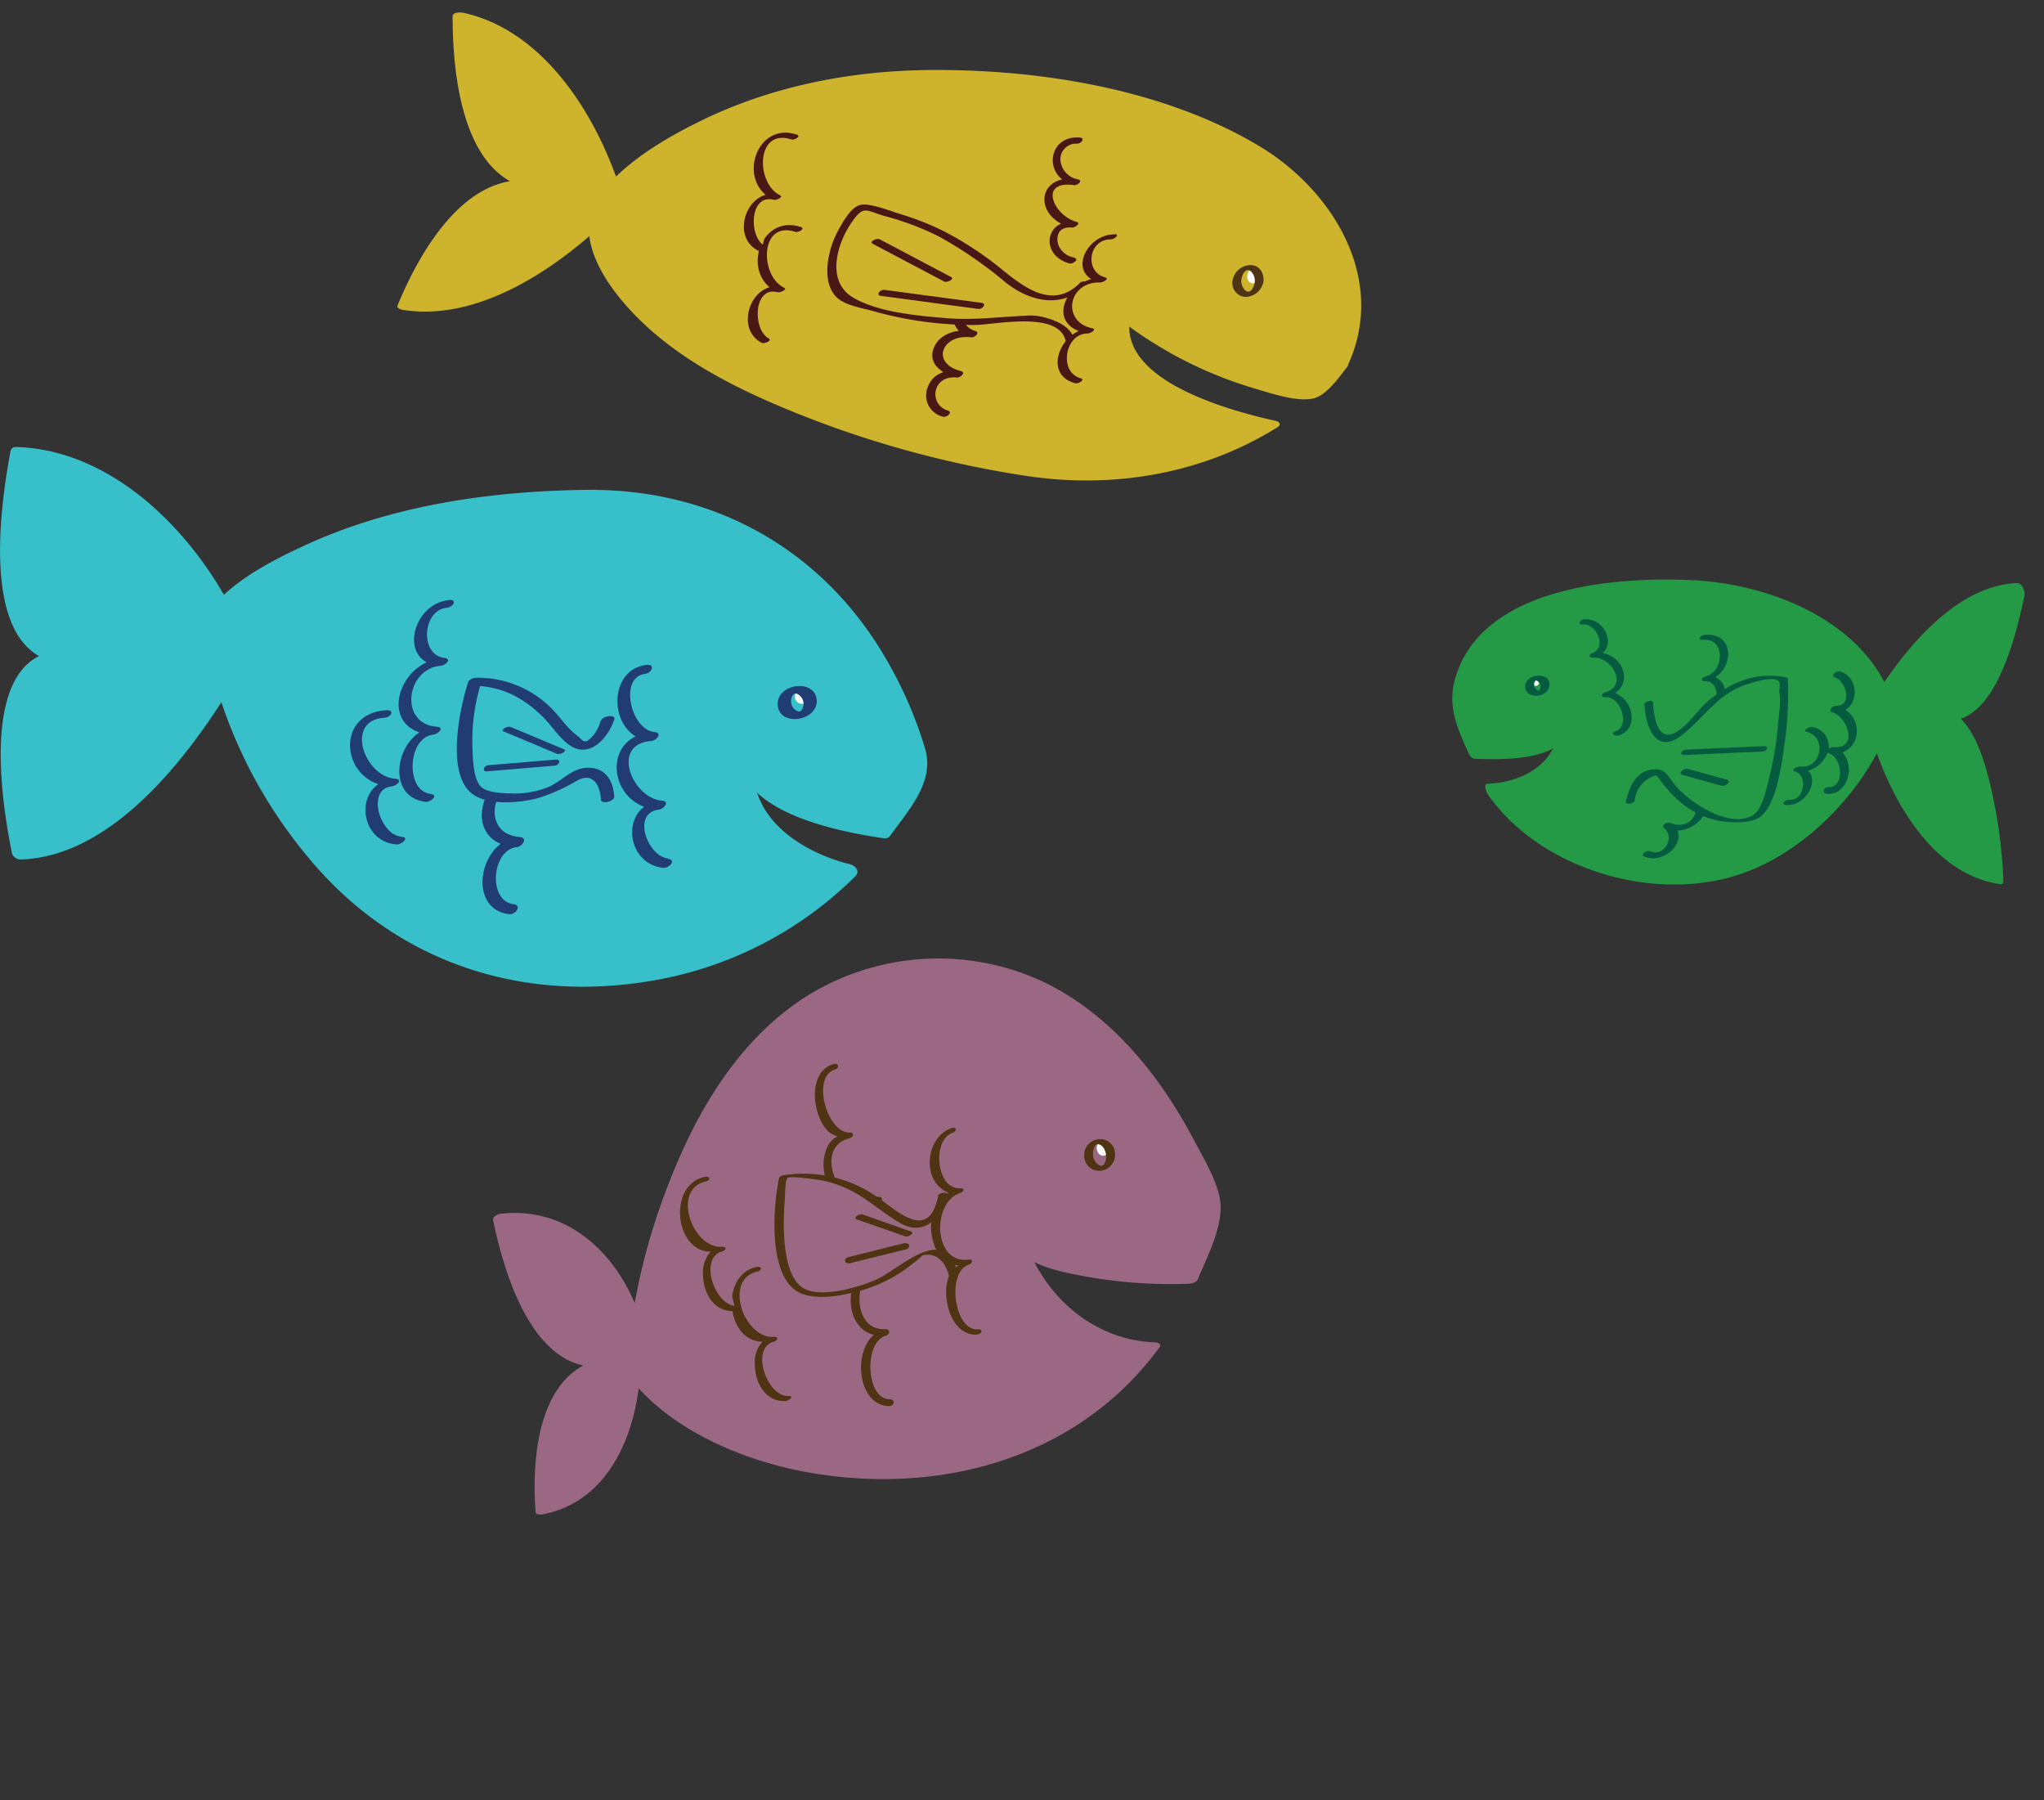 <svg id="Layer_1" data-name="Layer 1" xmlns="http://www.w3.org/2000/svg" viewBox="0 15 335 295"><rect x="0" y="15" width="335" height="295" fill="#333333" stroke="none"/><defs><style>.cls-1{fill:#37c0ca}.cls-2{fill:#ceb42c}.cls-5{fill:#fff}.cls-4{fill:#203c73}.cls-6{fill:#9b6883}.cls-7{fill:#4e3412}.cls-8{fill:#4b1715}.cls-9{fill:#249a47}.cls-10{fill:#055b40}</style></defs><path class="cls-1" d="M162.83 186.33c-44 0-61.33 18-61.33 18s-13.33-25-33.67-25c0 0-6.33 33.33 7.67 33.33-14 0-7.46 32.13-7.46 32.13 16.67 0 33.46-27.46 33.46-27.46s13.33 48.33 57.33 48.33c22.29 0 36.7-9.07 45.51-18-17.67-4-17-17.19-17-17.19 1.2 5.87 16.65 10.06 22.46 10.83a50.47 50.47 0 0 0 6.37-11s-9.34-43.97-53.34-43.97z" transform="translate(-64.96 -90.02)"/><path class="cls-1" d="M162.49 185.27c-16.13.09-32.65 2.28-47.44 9.05-5 2.3-10.49 5.11-14.4 9.12l1.85.55c-6.92-12.85-19.7-25.35-35-25.73a.83.83 0 0 0-.8.6c-1.73 9.23-5.44 34.23 9.15 34.87l-.68-2.14c-13.83.61-10 24.63-8.24 33.26a1.5 1.5 0 0 0 1.46 1c14.79-.49 27-16.26 34.15-27.82l-2.15-.63a78.57 78.57 0 0 0 15 28c13.86 16.85 34.11 23.88 55.59 20.45a61.8 61.8 0 0 0 34.19-17.28c.77-.77 0-1.74-.9-1.94-7.48-1.85-16.12-7.12-15.79-15.94l-2.29-.13c2.45 8.07 16.54 10.77 23.62 11.81a1 1 0 0 0 1-.35c3.16-4.39 7.38-8.91 5.76-14.37a68 68 0 0 0-7.06-15.79c-10.26-16.89-27.29-26.36-47-26.57-1.56 0-.56 2.12.68 2.14 22 .23 39.55 12.86 48.33 32.72 1.07 2.41 3.73 8 3.51 10.06-.11 1-2.46 4.69-3.34 6.12-.51.83-1.63 3.45-2.67 3.83-.77.28-2.93-.56-3.71-.75-5-1.17-15.15-3.4-16.84-9-.3-1-2.24-1.53-2.29-.13-.38 10.15 9.65 16.32 18.22 18.44l-.9-1.94c-20.13 20.12-55.06 24.73-77.75 6.22a72.88 72.88 0 0 1-23.12-35.71c-.21-.76-1.62-1.49-2.15-.63-6.82 11.07-18.61 26.63-32.77 27.09l1.46 1c-1.51-7.51-5.27-30.46 6.68-31 1.62-.07.49-2.08-.68-2.14-7.56-.33-7.62-11.79-7.58-17.21a85.42 85.42 0 0 1 .69-9.88c.08-.68.11-4.16.69-4.58a57.44 57.44 0 0 1 5.91 1.47 29.79 29.79 0 0 1 7 3.09 45.64 45.64 0 0 1 10 8.32 59 59 0 0 1 8.66 11.87c.27.5 1.33 1.08 1.85.55 3.78-3.88 9.08-6.66 13.93-8.88 14.64-6.7 30.92-8.86 46.89-8.95 1.52-.02.53-2.15-.72-2.14z" transform="translate(-64.96 -90.02)"/><path class="cls-2" d="M284.59 164.87S299.5 133.59 249 121.1c-57.91-14.31-83.63 14.9-83.63 14.9s-8-25-25-28.29c0 0 0 25.32 11.63 27.6-11.66-2.28-20.72 19.9-20.72 19.9 13.88 2.71 31.45-13.89 31.45-13.89s-3.24 26.17 67 40.44c20.09 4.08 34.63-1.41 43.68-7.2-27.58-5.89-24.41-17.89-24.41-17.89 5.33 4.19 18 12.33 31 13a36.84 36.84 0 0 0 4.59-4.8z" transform="translate(-64.96 -90.02)"/><path class="cls-2" d="M285.8 165c6.68-14.23-2.45-29-14.75-36.22-15.35-9.08-35.25-12.34-52.87-12.29-13.15 0-26.45 2.5-38.32 8.31-5.53 2.7-11.45 6.19-15.6 10.86l2.29.14c-3.91-12-12.43-25.71-25.53-28.66-.42-.1-1.88-.21-1.88.55 0 9.11 1.45 25.47 12.25 28.14l1-1.15c-11.17-1.58-18.65 11.62-22.26 20.35-.21.5.53.71.88.77 12.06 1.89 24.43-6.29 32.86-14.18l-2.33-.31c-.68 5.87 4.19 12.05 8 15.85 6.07 6.06 13.85 10.34 21.64 13.75a168.51 168.51 0 0 0 42 12.09c14.3 2.15 28.88-.31 41.19-8 .56-.35.36-.84-.26-1-6.63-1.48-26.51-6.45-23.82-17.37l-2.33.33a67.44 67.44 0 0 0 22.27 11.61c2.61.75 7.78 2.59 10.42 1.6 2-.75 3.88-3.47 5.19-5.15.5-.65-1.88-1-2.41-.32-1.24 1.59-2.78 3.63-4.77 4.21-3.12.9-10.45-2.4-13.18-3.55a69.47 69.47 0 0 1-15.36-9c-.55-.42-2.12-.53-2.33.33-1.27 5.18 4.22 10 8 12.29a43.77 43.77 0 0 0 9.1 4c1.21.4 5.62.81 6.2 1.72.4.63.74-.52-.26.49a11.61 11.61 0 0 1-2.88 1.58 54.92 54.92 0 0 1-27.44 5.7c-11.1-.52-22.39-3.74-33-7a125.78 125.78 0 0 1-21.51-8.75c-7.45-4-15.14-9.19-19.44-16.68-1.43-2.49-2.9-5.75-2.55-8.73.1-.87-2-.65-2.33-.31-7.6 7.12-19.15 15.31-30 13.6l.88.77c3-7.18 9.87-20.78 19.19-19.46.79.11 2.46-.78 1-1.15-9.87-2.44-11-18.78-11-27.06l-1.88.55c12.55 2.83 20.64 16.42 24.38 27.91.22.66 1.9.57 2.29.14 10.4-11.71 28.55-16.85 43.47-18.17 18.37-1.62 39.07 1.34 55.67 9.56 9.36 4.63 18 12.2 19.56 23a25.28 25.28 0 0 1-1.74 14c-.5.87 1.94 1.11 2.3.31z" transform="translate(-64.96 -90.02)"/><path class="cls-1" d="M152 222.24c-5.75 0-5.75 9.5-1 9.5-7 0-8.75 11.25-1.22 11.25-6 0-5.78 11-1 11" transform="translate(-64.96 -90.02)"/><path class="cls-4" d="M152.07 221.41c-6 .59-8.26 10.33-1.46 11.15l.46-1.65c-7.58.58-10.59 12.25-1.68 12.9l.46-1.65c-6.35.62-8.41 11.79-1.48 12.65 1.11.14 2.2-1.46.74-1.64-4.25-.53-3.57-8.94.57-9.35.92-.09 1.85-1.55.46-1.65-6.4-.47-4.68-9.18.77-9.6 1-.07 1.83-1.49.46-1.65-4-.49-3.37-7.46.54-7.85 1.24-.12 1.65-1.81.17-1.66z" transform="translate(-64.96 -90.02)"/><path class="cls-1" d="M174.05 246.42c-5.75 0-5.75-9.5-1-9.5-7 0-8.75-11.25-1.22-11.25-6 0-5.78-11-1-11" transform="translate(-64.96 -90.02)"/><path class="cls-4" d="M174.44 245.68c-3.36-.33-6-7.49-1.5-8 .83-.1 1.91-1.36.5-1.47-4.81-.37-8.55-9.28-1.73-9.78.87-.06 1.88-1.34.5-1.47-3.9-.38-5.85-9-1.53-9.53 1.16-.14 1.71-1.65.23-1.47-6.75.84-6.09 11.82.52 12.47l.5-1.47c-8.64.63-7.27 12.11.72 12.72l.5-1.47c-6.53.78-5.84 10.34.5 11 1 .1 2.25-1.33.78-1.47z" transform="translate(-64.96 -90.02)"/><path class="cls-1" d="M164.5 223s-1.25 4.25-4 4.25-7-11-17.75-10.5c0 0-3.5 10.75 0 17.75 0 0 8.25 4.25 17.5-3 0 0 4.25-.75 4.25 4.25" transform="translate(-64.96 -90.02)"/><path class="cls-4" d="M163.41 223.12a6.69 6.69 0 0 1-1.13 2.3c-1.69 1.87-1.61.95-2.89 0-1.53-1.14-2.67-3-4.07-4.35a17 17 0 0 0-12.16-5c-.54 0-1.31.19-1.5.79-1.45 4.57-3.82 15.83 1.28 18.61 2.73 1.49 7.1 1.08 10 .38a30.56 30.56 0 0 0 6.73-3c2.31-1.19 3.59.51 3.79 3.21.06.79 2.24.31 2.17-.58-.19-2.6-1.45-4.65-4.26-4.66a4.62 4.62 0 0 0-1.76.33c-1.66.58-3.17 2.19-4.88 2.87a14.9 14.9 0 0 1-6.23 1c-1 0-3.69-.16-4.62-1-1.4-1.25-1.44-4.91-1.5-6.67a32.32 32.32 0 0 1 1.52-10.75l-1.5.79c4.66 0 8.34 1.91 11.58 5.14 1.48 1.47 2.77 3.62 4.56 4.74 3.25 2 6.18-1.53 7.11-4.41.26-.83-1.93-.55-2.18.24z" transform="translate(-64.96 -90.02)"/><path class="cls-1" d="M138.33 204c-5.75 0-5.75 9.5-1 9.5-7 0-8.75 11.25-1.22 11.25-6 0-5.78 11-1 11" transform="translate(-64.96 -90.02)"/><path class="cls-4" d="M138.47 203.36c-5.88.58-8.37 10-1.55 10.79l.55-1.29c-7.47.57-10.72 11.89-1.77 12.54l.55-1.29c-6.28.62-8.51 11.43-1.58 12.29.88.11 2.28-1.12.83-1.3-4.18-.52-3.73-9.3.48-9.71.77-.08 1.94-1.19.55-1.29-6.2-.45-5.06-9.52.67-10 .8-.06 1.91-1.13.55-1.29-4-.48-3.62-7.81.45-8.21 1.09-.11 1.78-1.43.28-1.28z" transform="translate(-64.96 -90.02)"/><path class="cls-1" d="M130.33 242.75c-5.75 0-5.75-9.5-1-9.5-7 0-8.75-11.25-1.22-11.25" transform="translate(-64.96 -90.02)"/><path class="cls-4" d="M130.75 242.12c-3.54-.28-5.82-7.84-1.56-8.26.75-.07 1.95-1.15.56-1.24-5.08-.33-8.38-9.6-1.79-10 1.09-.07 1.8-1.32.29-1.23-8.62.53-7.33 12 .66 12.49l.56-1.24c-6.51.63-5.91 10.24.44 10.74.85.07 2.3-1.14.84-1.26z" transform="translate(-64.96 -90.02)"/><circle class="cls-5" cx="131.44" cy="129.15" r="1.17"/><path class="cls-4" d="M196.66 220.26c0 .51-.25 1.43-.82 1.35a1.73 1.73 0 0 1-1.23-1.7c0-.57.31-1.44.92-1.23a1.83 1.83 0 0 1 1.13 1.74c0 .69 2.22.25 2.17-.58-.2-3.67-6.41-2.88-6.41.51 0 3.71 6.23 3 6.41-.35.04-.89-2.14-.46-2.17.26z" transform="translate(-64.96 -90.02)"/><path class="cls-1" d="M91.87 138.15l-8.75-3.67"/><path class="cls-4" d="M157.4 227.8l-8.75-3.67c-.47-.2-1.78.47-1.14.74l8.75 3.67c.47.2 1.78-.47 1.14-.74z" transform="translate(-64.96 -90.02)"/><path class="cls-1" d="M90.95 139.98l-11.04.92"/><path class="cls-4" d="M156 229.48l-11 .92c-.81.07-1.12 1.13-.13 1l11-.92c.81-.07 1.12-1.13.13-1z" transform="translate(-64.96 -90.02)"/><path class="cls-6" d="M231.5 307.63c2.5 6.22 21.89 7.27 28.62 7a57.15 57.15 0 0 0 3.81-12.22s-14.27-44.41-51.24-39.18-43.26 60.38-43.26 60.38-5.32-21.42-22.4-19c0 0 5.15 25.32 16.92 23.66-11.76 1.66-10 24.21-10 24.21 14-2 14.74-23 14.74-23S184 351 220.92 345.74a47.34 47.34 0 0 0 33-20c-17.25-.07-22.42-18.11-22.42-18.11z" transform="translate(-64.96 -90.02)"/><path class="cls-6" d="M230.3 308c2.09 4.16 7.91 5.29 12.06 6.08a79 79 0 0 0 17.32 1.29c.48 0 1.36-.18 1.58-.71 1.56-3.79 4.47-9.22 3.6-13.41-.67-3.23-2.75-6.65-4.27-9.53-5.65-10.69-13.8-20.77-25-26a40.76 40.76 0 0 0-38.36 2.49c-10.81 6.8-17.77 18.28-22.35 29.92a103.43 103.43 0 0 0-6.7 25.64l2.41-.51c-2.81-11-11.33-20.71-23.47-19.37-.45 0-1.47.43-1.34 1.06 1.81 8.73 6.55 25 18 24l.28-1.43c-10.91 2.09-12 16.23-11.31 25.27 0 .4.82.41 1.06.37 11.08-2 15.67-13.65 16.09-23.86l-2.32.67c6.49 9 18.64 14.2 29.15 16.18 21.86 4.11 44.89-2 58.29-20.42.35-.48-.33-.75-.69-.76-10.36-.32-18.78-7.93-21.66-17.71-.26-.89-2.66-.2-2.4.7a27.28 27.28 0 0 0 12.36 15.79c2.57 1.41 5.33 1.44 7.92 2.51 1.91.79 1.71-.64.78 1.35-.73 1.55-2.76 3.27-4 4.5a45.47 45.47 0 0 1-23.09 12.33c-17.76 3.66-42.88.63-54.46-15.47-.43-.59-2.29-.07-2.32.67a37.57 37.57 0 0 1-1.33 8.18 27.29 27.29 0 0 1-3.12 7.5c-1.18 1.87-5 6.75-7.53 6.38-.64-.09-.44-1.07-.45-2.48a50.81 50.81 0 0 1 .35-6.19c.63-5.23 2.24-12.9 8.37-14.07 1.16-.22 2-1.58.28-1.43-9.87.88-14.32-15.9-15.85-23.29l-1.34 1.06c11.21-1.24 18.82 8.73 21.34 18.64.22.87 2.32.23 2.41-.51 2.31-19.88 11-44.36 29-55 14.84-8.76 33.15-5.14 45.37 6.28a70 70 0 0 1 17 26.07 7.6 7.6 0 0 1 .62 2.18c0 1.76-.92 3.92-1.43 5.55-.3 1-.76 2-1 2.94-.94 3.87.23 1.85-1.94 2.45-3.86 1.07-10.09-.48-13.92-1.16s-9.73-1.61-11.66-5.48c-.36-.84-2.72-.05-2.33.74z" transform="translate(-64.96 -90.02)"/><path class="cls-6" d="M208.82 301.65c-4.83.68-3.44 10.51.55 9.94-5.88.83-5.71 12.67.62 11.78-5.06.72-3.25 12.06.75 11.5" transform="translate(-64.96 -90.02)"/><path class="cls-7" d="M208.68 301.13c-5.09 1.36-5 11 .63 11l-.08-1.07c-6.44 1.54-6.72 13.23.7 12.85l-.08-1.07c-5.37 1.43-4.92 12.51.83 12.57.84 0 1.1-1.1.12-1.11-4 0-4.26-9.47-.66-10.42.73-.19.78-1.12-.08-1.07-5.73.29-5.39-9.55-.54-10.71.77-.18.75-1.07-.08-1.07-3.89 0-3.8-8-.47-8.87.9-.24.62-1.28-.28-1z" transform="translate(-64.96 -90.02)"/><path class="cls-6" d="M208.95 312.26c-4.83.68-6.22-9.14-2.23-9.71-5.88.83-9-10.59-2.67-11.49-5.06.72-6.46-10.69-2.47-11.25" transform="translate(-64.96 -90.02)"/><path class="cls-7" d="M209 311.77c-3.41.06-6-7.63-2.18-8.76.7-.21.82-1 0-.94-4.72.2-8.44-9.15-2.63-10.54.73-.18.8-1 0-.94-3.7.08-6.28-9.15-2.42-10.31.87-.26.64-1.17-.24-.91-4.31 1.29-3.49 8.56-.77 11.07.75.69 1.39.66 2.17 1.11 0 0 .88-1-.82-.25s-2.3 3.34-2.16 5.07c.2 2.41 1.56 5.14 3.84 6.22 2.55 1.2 2.37-1.29.78.85-2.56 3.44.09 9.41 4.37 9.32.79 0 1.14-1 .15-1z" transform="translate(-64.96 -90.02)"/><path class="cls-6" d="M193.91 334.18c-4.83.68-6.22-9.14-2.23-9.71-5.88.83-9-10.59-2.67-11.49" transform="translate(-64.96 -90.02)"/><path class="cls-7" d="M194.19 333.76c-3.55.13-6.31-7.86-2.41-8.91.67-.18.86-.83 0-.78-4.93.29-8.31-9.45-2.67-10.71.88-.2.68-.94-.2-.74-6.08 1.38-4.91 12.33 1.09 12.24 1.64 0 .82-1-.33.3a5 5 0 0 0-1 3.36c0 3 1.7 6.2 5 6.07.55 0 1.53-.87.56-.84z" transform="translate(-64.96 -90.02)"/><path class="cls-6" d="M219.45 300.95s-.83 4.6-4 5-9.71-10.23-22.07-8c0 0-2.48 11.69 2.6 18.36 0 0 10.17 3 19.81-6 0 0 4.81-1.47 5.54 3.7" transform="translate(-64.96 -90.02)"/><path class="cls-7" d="M218.72 301c-1.65 8-7.24 1.84-10.74-.34a20.87 20.87 0 0 0-14.53-3.08c-.28 0-.75.18-.82.52-1 4.88-1.88 16.64 3.7 18.88 2.86 1.15 7.32.22 10.12-.62a23.68 23.68 0 0 0 7-3.44c-.74.54 3.12-2.31 2.52-2.14 2.65-.76 4.07 1.3 4.59 3.52.13.55 1.58.18 1.45-.39-2.07-8.81-9.48-1-13.39.75-2.66 1.18-9.31 3.27-12.18 1.31-3.54-2.43-3.15-11.36-2.81-14.89 0-.5 0-2.66.42-3.06s5.37.37 5.59.41a18 18 0 0 1 3.33 1c3.64 1.44 6.23 4.11 9.54 6 3.78 2.19 6.82-.69 7.64-4.63.12-.6-1.34-.38-1.45.16z" transform="translate(-64.96 -90.02)"/><ellipse class="cls-5" cx="245.69" cy="293.19" rx=".99" ry="1.22" transform="rotate(-8.05 -426.554 709.717)"/><path class="cls-6" d="M220.94 290.29c-4.77 1-2.71 10.72 1.24 9.88-5.81 1.24-4.82 13 1.43 11.71-5 1.06-2.4 12.26 1.54 11.42" transform="translate(-64.96 -90.02)"/><path class="cls-7" d="M220.83 289.9c-3.9 1.34-4.9 7.91-1.12 10.2 2.12 1.28 1.78-.84-.21 1a7.43 7.43 0 0 0-1.81 6.46c.32 1.94 1.57 4.53 3.83 4.74 1.36.13 1 .09 1.06-.53 0 .13-1.68 1.52-1.86 1.86-1.76 3.21-.07 10.32 4.33 10.06.74 0 1.19-.91.18-.85-3.91.23-5.16-9.36-1.53-10.6.62-.21.89-.92 0-.82-5.86.71-6-9.44-1.42-10.89.65-.21.87-.87 0-.82-3.86.24-4.62-7.9-1.22-9.07.84-.29.66-1.08-.21-.78zm25.41 4.31c.05.56-.09 2.07-1 1.79a2 2 0 0 1-1.13-1.67c-.08-.56.11-2.06 1-1.79.69.21 1 1 1.13 1.67s1.55.14 1.45-.39a2.43 2.43 0 0 0-2.91-2.11 2.62 2.62 0 0 0-2.1 3 2.42 2.42 0 0 0 2.81 2.12 2.65 2.65 0 0 0 2.2-3c-.05-.47-1.51-.16-1.45.38z" transform="translate(-64.96 -90.02)"/><path class="cls-6" d="M148.8 217.18l-7.89-2.75"/><path class="cls-7" d="M214.2 306.78l-7.89-2.78c-.51-.18-1.7.56-.87.85l7.89 2.75c.51.18 1.7-.56.87-.85z" transform="translate(-64.96 -90.02)"/><path class="cls-6" d="M148.3 219.19l-9.15 2.26"/><path class="cls-7" d="M213.13 308.72L204 311c-.9.22-.64 1.2.26 1l9.15-2.26c.9-.22.64-1.2-.26-1z" transform="translate(-64.96 -90.02)"/><path class="cls-6" d="M185.43 319.44c-4.83.68-6.22-9.14-2.23-9.71-5.88.83-9-10.59-2.67-11.49" transform="translate(-64.96 -90.02)"/><path class="cls-7" d="M185.71 319c-3.55.13-6.31-7.86-2.41-8.91.67-.18.86-.83 0-.78-4.93.29-8.31-9.45-2.67-10.71.88-.2.68-.94-.2-.74-6.08 1.35-4.88 12.33 1.08 12.25 1.64 0 .82-1-.33.3a5 5 0 0 0-1 3.36c0 3 1.7 6.2 5 6.07.55 0 1.53-.87.56-.84z" transform="translate(-64.96 -90.02)"/><path class="cls-2" d="M226.35 154.2c-4.79-.93-5.91 4.79-2 5.57-5.83-1.14-8.61 5.36-2.34 6.58-5-1-6.11 5.69-2.15 6.47" transform="translate(-64.96 -90.02)"/><path class="cls-8" d="M226.59 153.65c-2-.24-4.29.21-5.1 2.34s.54 3.71 2.49 4.28l.66-1.05c-2.37-.31-5.4.16-6.54 2.6-1.26 2.7 1.18 4.43 3.53 5l.66-1.05c-2.23-.25-4.49.42-5.3 2.74a3.58 3.58 0 0 0 2.49 4.78c.65.2 1.71-.75.83-1-3.23-1-2.56-5.87 1.49-5.41.55.06 1.52-.83.66-1.05-5.08-1.31-3.08-6.16 1.68-5.53.55.07 1.52-.8.66-1.05-2.95-.86-2.83-5 1.29-4.51.74.09 1.47-1 .49-1.09z" transform="translate(-64.96 -90.02)"/><path class="cls-2" d="M240.65 147.69c-4.79-.93-3.67-6.66.29-5.89-5.83-1.14-6-8.21.31-7-5-1-3.52-7.57.44-6.8" transform="translate(-64.96 -90.02)"/><path class="cls-8" d="M241.08 147.23a3.44 3.44 0 0 1-2.6-1.92c-.53-1.33-.21-3.25 2.2-3 .47 0 1.54-.73.69-.95-3.72-1-6.3-6.83-.38-6 .49.07 1.52-.71.69-.95a3.47 3.47 0 0 1-2.81-2.52 2.56 2.56 0 0 1 2.56-3.33c.66.06 1.5-.9.52-1-5.24-.45-6.14 6.32-1.13 7.75l.69-.95c-6.75-.91-7.2 6.32-1 7.93l.69-.95c-5-.48-5.82 5.48-1 6.84.57.16 1.71-.68.85-.92z" transform="translate(-64.96 -90.02)"/><path class="cls-2" d="M190.47 160.86c-4.52-1.83-1.27-9.86 2.47-8.34-5.51-2.23-3-12.29 2.89-9.89" transform="translate(-64.96 -90.02)"/><path class="cls-8" d="M191 160.5c-2.76-1.43-2.58-8.71 1.45-7.59.34.09 1.65-.45 1-.76-4-1.93-4-11.07 1.87-9.14.47.16 1.69-.53.88-.8-6.66-2.2-9.9 7.72-3.91 10.65l1-.76c-5.05-1.4-8.13 6.68-3.48 9.1.43.22 1.76-.4 1.15-.71z" transform="translate(-64.96 -90.02)"/><path class="cls-2" d="M242.52 151.55a8.5 8.5 0 0 1-7.62 2.14c-4.77-.93-10.37-11.41-29.08-14.64 0 0-7.79 7.65-2.85 14.59a57.85 57.85 0 0 0 30.81 3.46s7.49.82 6.68 4.93" transform="translate(-64.96 -90.02)"/><path class="cls-8" d="M241.93 151.4c-4.34 4.33-8.94.82-12.48-2a54.69 54.69 0 0 0-9.87-6.53 45.75 45.75 0 0 0-7.07-2.78c-1.67-.5-5-1.88-6.6-1.48s-3.11 3.27-3.81 4.62c-1.44 2.78-2.71 8.3.25 10.74 1.38 1.14 4.26 1.61 5.88 2.07a60.34 60.34 0 0 0 16.47 2.23c3.41 0 15.38-2.79 15 3.84 0 .64 1.43.37 1.45-.16.16-3.08-2.65-4.34-5.31-5a9 9 0 0 0-2.93-.19c-4.21.17-8.29.75-12.53.41-4.64-.37-11.46-.92-15.64-3.42-4.48-2.68-2.6-9 0-12.57 1.88-2.65 2.25-1.55 5.43-.7a45.12 45.12 0 0 1 8.82 3.37 68.71 68.71 0 0 1 10.91 7.55c4 3.09 9.19 4.28 13.21.26.61-.61-.8-.67-1.18-.29z" transform="translate(-64.96 -90.02)"/><ellipse class="cls-5" cx="270.36" cy="150.21" rx="1.22" ry=".99" transform="rotate(-78.95 183.25 144.64)"/><path class="cls-2" d="M247.36 143.86c-4.84-.6-5.73 6.56-1.73 7.06-5.9-.73-8.42 7.57-2.08 8.35-5.08-.63-5.9 7.69-1.89 8.19" transform="translate(-64.96 -90.02)"/><path class="cls-8" d="M247.64 143.42c-4.56-.07-7.89 6.49-2.45 7.9l.71-.85c-5.81-.22-10.13 7.68-2.8 9.2l.71-.85c-4.87-.09-8.17 7.58-2.61 9 .49.13 1.71-.61.88-.82-3.69-1-2.58-7.41 1.18-7.34.37 0 1.56-.67.71-.85-5.1-1.06-4-7.72 1.37-7.51.38 0 1.55-.63.71-.85-3.39-.88-2.72-6.27 1-6.21.58 0 1.53-.85.55-.87z" transform="translate(-64.96 -90.02)"/><path class="cls-7" d="M270.56 151.5c-.17.71-.7 1.78-1.53 1.08a2.09 2.09 0 0 1-.56-2c.14-.73.72-1.76 1.53-1.08a2.12 2.12 0 0 1 .56 2c-.08.56 1.38.31 1.45-.18.2-1.37-.46-2.8-2-2.86a3 3 0 0 0-3 2.35 2.27 2.27 0 0 0 1.91 2.85 3 3 0 0 0 3.07-2.35c.15-.52-1.31-.31-1.43.19z" transform="translate(-64.96 -90.02)"/><path class="cls-2" d="M155.31 60.77l-11.73-6.19"/><path class="cls-8" d="M220.84 150.41l-11.72-6.19c-.46-.24-1.78.41-1.14.74l11.72 6.19c.46.24 1.78-.41 1.14-.74z" transform="translate(-64.96 -90.02)"/><path class="cls-2" d="M160.59 65.15l-15.91-2.13"/><path class="cls-8" d="M225.8 154.64l-15.91-2.13c-.7-.09-1.48.91-.51 1l15.91 2.13c.7.09 1.48-.91.51-1z" transform="translate(-64.96 -90.02)"/><path class="cls-2" d="M189.77 145.72c-4.52-1.83-1.27-9.86 2.47-8.34-5.51-2.23-3-12.29 2.89-9.89" transform="translate(-64.96 -90.02)"/><path class="cls-8" d="M190.35 145.36c-2.76-1.43-2.58-8.71 1.45-7.59.34.09 1.65-.45 1-.76-4-1.93-4-11.07 1.87-9.14.47.16 1.69-.53.88-.8-6.66-2.2-9.9 7.72-3.91 10.65l1-.76c-5.05-1.4-8.13 6.68-3.48 9.1.43.22 1.76-.4 1.15-.71z" transform="translate(-64.96 -90.02)"/><path class="cls-9" d="M383.25 221.91c8.22 1.56 12.75-20.16 12.75-20.16-10.75-.17-22 16.82-22 16.82s-7.37-17.41-34-17.41c-38.19 0-36.23 19.9-36.23 19.9a30.18 30.18 0 0 0 2.52 7.14c3.5.2 13.58-.39 14.94-3.71 0 0-.17 10.09-12 10.09 4.17 6.24 11.19 11.14 24.28 13.62 25.85 4.9 39.07-22 39.07-22s6.49 21.29 20 22.54c-.08.01-1.11-25.27-9.33-26.83z" transform="translate(-64.96 -90.02)"/><path class="cls-9" d="M383.65 223.06c8.39.94 11.85-14.51 13.12-20.5.13-.6-.41-2-1.18-2-9.47.33-17.43 9.66-22.33 17l1.25.71c-5.29-12.18-20.31-17.7-32.55-18.21-12.61-.53-34.3 1.16-38.54 16.26-1.24 4.42.37 8 2.25 12.17.15.34.54.85 1 .86 4.22.16 12.7.36 15.23-3.86l-1.5-1.58c-.21 6.29-6 9.32-11.61 9.53-.81 0-.19 1.42 0 1.72 8.94 12.83 28.91 18.36 43.28 12.38 9-3.72 16.84-11.67 21.15-20.34l-1.39-1c3 9.81 9.9 22.22 21.08 23.71.3 0 .4-.35.39-.56a81.7 81.7 0 0 0-2.1-15.54c-1.09-4.52-3-11.6-8.16-13-1.11-.29-.34 2 .43 2.21 5.24 1.4 6.32 10.07 7.08 14.53.26 1.5 2.31 9.35 1.15 10.57.22-.23-3.8-1.62-4.38-1.91a18.42 18.42 0 0 1-4.6-3.38A33.33 33.33 0 0 1 377 235a47.43 47.43 0 0 1-3.81-8.78c-.08-.26-1-1.75-1.39-1a44.46 44.46 0 0 1-17 18.19c-14 8.08-35.82 4.15-45.25-9.38v1.72c6.34-.23 12.16-3.76 12.39-10.66 0-.41-1-2.42-1.5-1.58-1.61 2.7-6 3-8.74 3.35-1.22.13-3.11.56-4.31.25-1.59-.42-1.82-1.85-2.33-3.4a7.46 7.46 0 0 1-.46-4.19c1-6.41 6.44-10.87 12.07-13.31 16.35-7.1 48.24-6.85 56.71 12.66.12.28.88 1.27 1.25.71 4.78-7.13 12.51-16.35 21.74-16.67l-1.18-2c-1.21 5.71-4.51 20.71-12.38 19.83-.81-.07-.01 2.26.84 2.32z" transform="translate(-64.96 -90.02)"/><path class="cls-9" d="M366.17 215.55c3.38.64 2.32 6.22-.47 5.69 4.11.78 3.89 7.58-.54 6.74 3.54.67 2.17 7.11-.62 6.58" transform="translate(-64.96 -90.02)"/><path class="cls-10" d="M365.76 216.05c1.8.59 2.92 4.72 0 4.63-.51 0-1.22.84-.47 1.06 2.5.72 4.32 6.1.12 5.69-.53-.05-1.53.77-.66 1.05 2.19.71 2.62 5.6-.15 5.52-.85 0-1.09 1.08-.12 1.11 4 .13 4.84-6.43 1.09-7.63l-.66 1.05c5.17.5 6-6.42 1.19-7.8l-.47 1.06c3.91.12 4.52-5.58.94-6.75-.65-.21-1.7.72-.83 1z" transform="translate(-64.96 -90.02)"/><path class="cls-9" d="M344.94 221.91c3.39-.56 2.46-6.17-.34-5.7 4.13-.69 4.06-7.49-.38-6.76" transform="translate(-64.96 -90.02)"/><path class="cls-10" d="M345 222.29c3.6-.91 3.79-6.74-.34-6.48v.78c4.54-1.06 5-8.09-.38-7.54-.71.07-1.2.92-.19.82 3.74-.39 3.46 5.25.38 6-.69.16-.85.84 0 .78 2.36-.15 2.5 4.37.34 4.92-.87.22-.68 1 .2.74z" transform="translate(-64.96 -90.02)"/><path class="cls-9" d="M335 245c3 1.69 5.78-3.26 3.31-4.65 3.65 2.06 7.86-3.29 3.94-5.5 3.14 1.77 6.24-4 3.76-5.43" transform="translate(-64.96 -90.02)"/><path class="cls-10" d="M334.62 245.41c3.21 1.33 7.57-3 4.3-5.51l-1 .86c4 1.78 9.41-3.26 4.93-6.36l-1 .86c3.42 1.43 8.08-3.7 4.75-6.28-.46-.36-1.76.31-1.13.79 2 1.55-.4 5.57-2.77 4.57-.43-.18-1.63.41-1 .86 2.8 1.93.51 6.18-3 4.64-.44-.2-1.6.38-1 .86 1.81 1.4.13 4.81-2.32 3.8-.56-.23-1.69.57-.85.92z" transform="translate(-64.96 -90.02)"/><path class="cls-9" d="M335.22 220.36s.18 5.54 2.78 6 9.24-12.49 19.3-9.94c0 0 .77 14.07-4.21 22.19 0 0-8.82 3.83-15.86-6.89 0 0-3.85-1.7-5 4.55" transform="translate(-64.96 -90.02)"/><path class="cls-10" d="M334.49 220.55c.18 3.8 2 8 5.89 5.1 3.37-2.53 5.58-6.19 9.57-8 .94-.43 5.8-2.15 6.61-.93.21.31 0 1.25 0 1.6.37 1.71-.08 3.95-.23 5.67a48.28 48.28 0 0 1-1.19 7.51c-.43 1.73-1.18 5.82-2.59 6.87-3.72 2.75-10.34-1.72-12.65-4.24-1.65-1.8-1.81-3.41-4.36-3s-3.55 2.91-4.12 5.22c-.14.58 1.32.37 1.45-.16a4.78 4.78 0 0 1 3.58-4.14q1 1.37 2.11 2.65a18.41 18.41 0 0 0 2.19 2.06 13.65 13.65 0 0 0 6.11 2.78c1.72.29 4.84.45 6.44-.58 2.89-1.87 3.73-9.19 4.14-12.12a56.45 56.45 0 0 0 .53-10.61c0-.12-.2-.21-.29-.23-4.82-.95-8.95.74-12.67 3.79-1.76 1.45-3.59 4.37-5.61 5.33-2.81 1.34-3.4-2.67-3.51-5 0-.52-1.48-.21-1.45.39z" transform="translate(-64.96 -90.02)"/><path class="cls-9" d="M324.51 206.91c3.38-.65 4.46 4.92 1.67 5.46 4.11-.8 6.42 5.61 2 6.46 3.54-.69 4.64 5.8 1.85 6.34" transform="translate(-64.96 -90.02)"/><path class="cls-10" d="M324.42 207.33c2.2-.16 4 3.84 1.47 4.71-.67.23-.44.81.2.75 2.86-.26 5.85 4.5 2 5.65-.66.2-.87.88 0 .82 2.5-.19 4.13 4.72 1.65 5.59-1 .33-.09.88.59.65 3.89-1.37 1.75-7.38-2.06-7.09v.82c5.09-1.51 2.76-7.71-2-7.28l.2.75c3.78-1.33 1.74-6.47-1.87-6.21-.73.05-1.19.92-.18.85z" transform="translate(-64.96 -90.02)"/><path class="cls-9" d="M357.93 236.49c3.38.64 4.44-4.94 1.65-5.47 4.11.78 6.39-5.63 2-6.47" transform="translate(-64.96 -90.02)"/><path class="cls-10" d="M357.65 236.91c3.5.38 6.36-5.12 2.37-6.29l-.88.8a4.82 4.82 0 0 0 5.09-2.5 3.18 3.18 0 0 0-2.24-4.78c-.47-.12-1.7.59-.88.8 3.32.84 2.35 6.1-1.09 5.67-.41-.05-1.75.55-.88.8 2.19.64 1.52 4.91-.92 4.65-.57-.06-1.53.73-.56.84z" transform="translate(-64.96 -90.02)"/><circle class="cls-5" cx="316.56" cy="216.71" r=".7" transform="rotate(-79.26 229.728 210.922)"/><path class="cls-10" d="M314.94 217.21c-.32 2.37 3.54 2.33 3.94.29.46-2.36-3.45-2.28-3.94-.29-.13.52 1.33.31 1.45-.18a.81.81 0 0 1 .27-.51c.12-.07-.08 0 0 0a.58.58 0 0 1 .28.1 1.07 1.07 0 0 1 .48 1.09.93.93 0 0 1-.24.48c-.13.13 0 0 0 0a.52.52 0 0 1-.22-.07 1.06 1.06 0 0 1-.54-1.12c.05-.53-1.42-.28-1.48.21z" transform="translate(-64.96 -90.02)"/><path class="cls-9" d="M276.22 138.27l12.72-.57"/><path class="cls-10" d="M341.09 228.73l12.72-.57c.75 0 1.18-.93.18-.88l-12.72.57c-.75 0-1.18.93-.18.88z" transform="translate(-64.96 -90.02)"/><path class="cls-9" d="M276.2 141.47l6.38 1.77"/><path class="cls-10" d="M340.74 232l6.39 1.77c.61.17 1.71-.72.84-1l-6.39-1.77c-.61-.17-1.71.72-.84 1z" transform="translate(-64.96 -90.02)"/><path class="cls-1" d="M1006.25 210.53a68 68 0 0 0-7.06-15.79c-10.26-16.89-27.29-26.36-47-26.57-16.13.09-32.65 2.28-47.44 9.05-4.61 2.11-9.58 4.66-13.4 8.17-7.09-12.3-19.46-23.86-34.16-24.23a.83.83 0 0 0-.8.6c-1.52 8.13-4.58 28.49 4.69 33.66-9.26 4.55-6 24.6-4.46 32.33a1.5 1.5 0 0 0 1.46 1c13.92-.46 25.57-14.45 32.83-25.73a80.13 80.13 0 0 0 14.19 25.25c13.86 16.85 34.11 23.88 55.59 20.45a61.8 61.8 0 0 0 34.19-17.28c.77-.77 0-1.74-.9-1.94-6.18-1.53-13.15-5.41-15.19-11.69 5.14 4.74 15.13 6.61 20.74 7.43a1 1 0 0 0 1-.35c3.13-4.38 7.34-8.89 5.72-14.36z" transform="translate(-64.96 -90.02)"/><path class="cls-2" d="M1060.72 111.72c-15.35-9.08-35.25-12.34-52.87-12.29-13.15 0-26.45 2.5-38.32 8.31-4.84 2.36-10 5.32-13.95 9.15-4.16-11.53-12.46-24-24.89-26.81-.42-.1-1.88-.21-1.88.55 0 8.25 1.19 22.42 9.42 27-9.08 1.44-15.28 12.61-18.47 20.31-.21.5.53.71.88.77 11 1.73 22.26-4.93 30.55-12.1.6 5.11 4.68 10.18 8 13.46 6.07 6.06 13.85 10.34 21.64 13.75a168.51 168.51 0 0 0 42 12.09c14.3 2.15 28.88-.31 41.19-8 .56-.35.36-.84-.26-1-6.24-1.4-24.2-5.88-24.06-15.5a66.16 66.16 0 0 0 20.18 10.06c2.61.75 7.78 2.59 10.42 1.6 1.93-.73 3.77-3.31 5.07-5a.52.52 0 0 0 .12-.15.29.29 0 0 0 .06-.14c6.53-14.16-2.55-28.78-14.83-36.06z" transform="translate(-64.96 -90.02)"/><path class="cls-4" d="M941.57 206c1.24-.12 1.65-1.81.17-1.66-5.12.51-7.52 7.73-3.81 10.3-4.73 2.42-6.23 9.53-1.24 11.57-4 3-4.42 10.82 1.34 11.53 1.11.14 2.2-1.46.74-1.64-4.25-.53-3.57-8.94.57-9.35.92-.09 1.85-1.55.46-1.65-6.4-.47-4.68-9.18.77-9.6 1-.07 1.83-1.49.46-1.65-4.03-.5-3.38-7.48.54-7.85zm22.54 22.59c-3.36-.33-6-7.49-1.5-8 .83-.1 1.91-1.36.5-1.47-4.81-.37-8.55-9.28-1.73-9.78.87-.06 1.88-1.34.5-1.47-3.9-.38-5.85-9-1.53-9.53 1.16-.14 1.71-1.65.23-1.47-5.86.73-6.13 9.1-1.78 11.72-4.8 2.36-3.79 9.62 1.43 11.55-3.54 2.65-2.21 9.43 3.1 10 .99.02 2.25-1.4.78-1.55z" transform="translate(-64.96 -90.02)"/><path class="cls-1" d="M954.17 205.91s-1.25 4.25-4 4.25-7-11-17.75-10.5c0 0-3.5 10.75 0 17.75 0 0 8.25 4.25 17.5-3 0 0 4.25-.75 4.25 4.25" transform="translate(-64.96 -90.02)"/><path class="cls-4" d="M943.59 205.46c1.48 1.47 2.77 3.62 4.56 4.74 3.25 2 6.18-1.53 7.11-4.41.26-.83-1.93-.55-2.18.24a6.69 6.69 0 0 1-1.13 2.3c-1.69 1.87-1.61.95-2.89 0-1.53-1.14-2.67-3-4.07-4.35a17 17 0 0 0-12.16-5c-.54 0-1.31.19-1.5.79-1.45 4.57-3.82 15.83 1.28 18.61 2.73 1.49 7.1 1.08 10 .38a30.56 30.56 0 0 0 6.73-3c2.31-1.19 3.59.51 3.79 3.21.06.79 2.24.31 2.17-.58-.19-2.6-1.45-4.65-4.26-4.66a4.62 4.62 0 0 0-1.76.33c-1.66.58-3.17 2.19-4.88 2.87a14.9 14.9 0 0 1-6.23 1c-1 0-3.69-.16-4.62-1-1.4-1.25-1.44-4.91-1.5-6.67a32.15 32.15 0 0 1 1.27-9.9 16 16 0 0 1 10.27 5.1zm-15.73-17.91c1.09-.11 1.78-1.43.28-1.28-5.19.52-7.73 7.88-3.57 10.17-5 2.3-6.71 9.67-1.2 11.49-4.2 2.74-4.93 10.65 1 11.38.88.11 2.28-1.12.83-1.3-4.18-.52-3.73-9.3.48-9.71.77-.08 1.94-1.19.55-1.29-6.2-.45-5.06-9.52.67-10 .8-.06 1.91-1.13.55-1.29-4.04-.44-3.66-7.72.41-8.17z" transform="translate(-64.96 -90.02)"/><path class="cls-4" d="M920.41 225c-3.54-.28-5.82-7.84-1.56-8.26.75-.07 1.95-1.15.56-1.24-5.08-.33-8.38-9.6-1.79-10 1.09-.07 1.79-1.32.29-1.23-7.88.48-7.47 10.08-1.25 12.13-3.69 2.5-2.46 9.44 2.91 9.87.86.09 2.31-1.12.84-1.27z" transform="translate(-64.96 -90.02)"/><circle class="cls-5" cx="921.11" cy="112.06" r="1.17"/><path class="cls-4" d="M988.5 202.74c-.2-3.67-6.41-2.88-6.41.51 0 3.71 6.23 3 6.41-.35v-.16zm-3 1.78a1.73 1.73 0 0 1-1.23-1.7c0-.57.31-1.44.92-1.23a1.8 1.8 0 0 1 1.13 1.68c-.05.52-.32 1.33-.82 1.25zm-38.14 6l-8.75-3.67c-.71-.3-2.67.71-1.71 1.11l8.75 3.67c.71.3 2.67-.71 1.71-1.11zm-1.68 1.61l-11 .92c-1.21.1-1.68 1.69-.2 1.57l11-.92c1.21-.1 1.68-1.69.2-1.57z" transform="translate(-64.96 -90.02)"/><path class="cls-6" d="M1054.52 284.14c-.67-3.23-2.75-6.65-4.27-9.53-5.65-10.69-13.8-20.77-25-26a40.76 40.76 0 0 0-38.36 2.49c-10.81 6.8-17.77 18.28-22.35 29.92a108.64 108.64 0 0 0-5.9 20.37c-3.79-8.89-11.5-15.76-21.86-14.62-.45 0-1.47.43-1.34 1.06 1.63 7.86 5.64 21.86 14.76 23.83-7.65 4.16-8.42 16.07-7.82 24 0 .4.82.41 1.06.37 9.95-1.8 14.65-11.37 15.81-20.69 6.79 7.49 17.61 11.9 27.11 13.68 21.86 4.11 44.89-2 58.29-20.42.35-.48-.33-.75-.69-.76-8.69-.27-16-5.67-19.83-13.17A31.62 31.62 0 0 0 1032 297a79 79 0 0 0 17.32 1.29c.48 0 1.36-.18 1.58-.71 1.58-3.82 4.49-9.25 3.62-13.44z" transform="translate(-64.96 -90.02)"/><path class="cls-7" d="M1000.49 316.95c-3.55 0-3.84-9-.62-9.89 1.1-.29 1.17-1.68-.12-1.61-4.74.24-5-7.28-1.72-9.59a4.71 4.71 0 0 0 .48 0 1.13 1.13 0 0 0 1.12-.77c.75-.44.6-1.46-.49-1.46-3.43 0-3.37-7.54-.43-8.33 1.35-.36.93-1.92-.42-1.56a4.74 4.74 0 0 0-1.82.95c-4.34.12-7.87-8.8-2.56-10.07 1.1-.26 1.2-1.44-.07-1.42-3.31.07-5.78-8.82-2.4-9.84 1.31-.39 1-1.76-.37-1.36-5.14 1.54-3.95 10 .36 12.17-4.18 2.89-2.08 10.26 2.82 11.73-2.47 2.49-1.34 7.53 1.79 9.31-3.38 3.23-3.18 10 1.23 11.55-3.31 3.44-2.21 11.75 3 11.8 1.31.06 1.73-1.56.22-1.61zm-16.49-.49c-3.22.12-6-7.58-2.5-8.52 1-.27 1.29-1.25 0-1.17-4.55.26-7.84-9.17-2.67-10.32 1.33-.29 1-1.41-.3-1.12a5.3 5.3 0 0 0-4.35 6c-2.54-1.57-4.13-7.31-1.15-8.11 1-.27 1.29-1.25 0-1.17-4.55.26-7.84-9.17-2.67-10.32 1.33-.29 1-1.41-.3-1.12-6.9 1.53-4.88 11.06.84 12.49-3.09 2.87-1.08 9.89 3.63 9.89a7.12 7.12 0 0 0 4.85 4.85c-3.13 2.9-1 10.07 3.79 9.89.83-.04 2.28-1.32.83-1.27z" transform="translate(-64.96 -90.02)"/><path class="cls-6" d="M1009.12 283.86s-.83 4.6-4 5-9.71-10.23-22.07-8c0 0-2.48 11.69 2.6 18.36 0 0 10.17 3 19.81-6 0 0 4.81-1.47 5.54 3.7" transform="translate(-64.96 -90.02)"/><path class="cls-7" d="M1014.95 308.84c-3.44.23-4.77-10.53-1.52-11.83.93-.37 1.34-1.61 0-1.42-5.38.75-5.7-10.6-1.41-12.16 1-.36 1.3-1.52 0-1.42-3.39.25-4.25-8.84-1.22-10 1.26-.5 1-1.87-.31-1.35-4.66 1.86-4.84 10.82-.64 12.59-4.16 3.64-3.79 12.78 1.44 13.83-3.39 4-2 13.65 3.42 13.29 1.07-.12 1.74-1.63.24-1.53zM1003.37 296h-.07c-.15.13-.16.14.07 0z" transform="translate(-64.96 -90.02)"/><path class="cls-7" d="M1006.47 292.52a6 6 0 0 0-1.81.53c-2.26 1-4.09 3.32-6.49 4.38a19.81 19.81 0 0 1-5.57 1.57c-1.52.19-4.3.57-5.72-.17-1.79-.92-2.61-4.79-3-6.71a30.32 30.32 0 0 1 .12-10.62 19.64 19.64 0 0 1 13.08 3.58c1.94 1.29 4 3.68 6.34 4.29 3.6 1 6.13-2.45 6.78-5.63.18-.89-2-.56-2.18.24a6.87 6.87 0 0 1-1 2.59c-2.12 2.75-2.32 1.34-4 .52s-3.4-2.6-5.12-3.67a21.24 21.24 0 0 0-14.77-3.12c-.43.06-1.12.28-1.22.78-1 5-1.88 16.8 3.84 19.05 3 1.17 7.49.24 10.39-.63a23.56 23.56 0 0 0 7.12-3.47c.53-.41 2.94-2.26 2.42-2.11 2.48-.7 3.71 1.41 4.18 3.42.19.82 2.37.26 2.17-.58-.63-2.85-2.51-4.65-5.56-4.24z" transform="translate(-64.96 -90.02)"/><ellipse class="cls-5" cx="1035.36" cy="276.1" rx=".99" ry="1.22" transform="rotate(-8.1 362.203 693.157)"/><path class="cls-7" d="M1037.35 276.74a2.43 2.43 0 0 0-2.91-2.11 2.62 2.62 0 0 0-2.1 3 2.42 2.42 0 0 0 2.81 2.12 2.65 2.65 0 0 0 2.2-3.01zm-2.43 2.18a2 2 0 0 1-1.13-1.67c-.08-.56.11-2.06 1-1.79.69.21 1 1 1.13 1.68s-.11 2.05-1 1.77zm-35.24 9.88l-7.89-2.8c-.76-.26-2.54.84-1.31 1.27l7.89 2.75c.76.26 2.54-.84 1.31-1.27zm.32 2.58l-9.15 2.26c-1.35.33-1 1.8.39 1.46l9.15-2.26c1.35-.33 1-1.8-.39-1.46z" transform="translate(-64.96 -90.02)"/><path class="cls-8" d="M1016.91 136.7c-1.91-.22-4.36 0-5.64 1.65a2.68 2.68 0 0 0 .41 4 6.22 6.22 0 0 0-3.55 1.72c-2 2.12-.81 4 1.16 5.06a4.57 4.57 0 0 0-2.4 1.55 3.39 3.39 0 0 0 1.78 5.5c.48.14 2.38-.64 1.79-.82-2.74-.83-3.1-6 .36-5.65.4 0 2.43-.65 1.79-.82-1.34-.34-3-.95-3.29-2.48-.47-2.14 1.61-3.59 3.84-3.29.39.05 2.44-.63 1.79-.82-2.51-.74-3.28-5.15.16-4.75.51.03 2.33-.78 1.8-.85zm14.09-25.01c1 .09 2.23-1.4.77-1.53-4.61-.4-6.33 4.48-3.66 7-3.39 1.18-3.58 5.31-.14 7.37-2.53 1.59-2.32 5.59 1.75 6.73.9.25 2.57-1.06 1.27-1.43a3.2 3.2 0 0 1-2.46-1.8c-.45-1.17-.12-2.79 1.73-2.62.74.07 2.31-1.14 1-1.48-3.35-.87-6.07-6.23-.71-5.5.77.1 2.28-1.12 1-1.48a3.23 3.23 0 0 1-2.66-2.36c-.3-1.22.35-3.05 2.11-2.9zm-44.88 13.12c-6.35-2.1-10 6.18-6 10.12-3.46 1.57-4.89 7.37-.87 9.46.82.43 2.73-.69 1.68-1.24-2.42-1.26-2.45-8 1-7 .64.18 2.57-.8 1.47-1.34-3.69-1.8-3.81-10.29 1.42-8.56.95.3 2.59-1.01 1.3-1.44z" transform="translate(-64.96 -90.02)"/><path class="cls-2" d="M1032.18 134.46a8.5 8.5 0 0 1-7.62 2.14c-4.77-.93-10.37-11.41-29.08-14.64 0 0-7.79 7.65-2.85 14.59a57.85 57.85 0 0 0 30.81 3.46s7.49.82 6.68 4.93" transform="translate(-64.96 -90.02)"/><path class="cls-8" d="M999.62 123.64a44.76 44.76 0 0 1 8.75 3.34 68.26 68.26 0 0 1 10.86 7.51c4.14 3.24 9.66 4.36 13.84.19.92-.91-1.2-1-1.76-.44-4.12 4.12-8.51.59-11.85-2.08a55 55 0 0 0-9.92-6.57 46.21 46.21 0 0 0-7.14-2.8c-1.77-.53-5-1.91-6.77-1.49-1.94.46-3.37 3.24-4.19 4.82-1.46 2.83-2.76 8.47.28 10.93 1.43 1.16 4.29 1.64 6 2.11a60.73 60.73 0 0 0 16.55 2.25c3.28 0 15.14-2.77 14.82 3.66 0 1 2.14.56 2.18-.24.16-3.18-2.7-4.5-5.45-5.14-4.94-1.15-10.41.62-15.54.21-4.61-.37-11.34-.91-15.49-3.38-4.4-2.62-2.49-8.84 0-12.36 1.84-2.65 1.69-1.37 4.83-.52z" transform="translate(-64.96 -90.02)"/><ellipse class="cls-5" cx="1060.03" cy="133.12" rx="1.22" ry=".99" transform="rotate(-78.95 972.943 127.528)"/><path class="cls-8" d="M1036.76 127.5c-4.18-.07-7.62 5.18-4.66 7.6-4 1.65-6.12 6.6-2.05 8.64-3.41 2.1-4.83 7.56 0 8.81.88.23 2.57-1.07 1.27-1.4-3.08-.8-2.71-6.8.87-6.73.66 0 2.35-1.18 1-1.45-4.12-.86-4.66-7.12 1.06-6.9.68 0 2.35-1.11 1-1.45-2.64-.69-3.13-5.66.71-5.6 1.04-.02 2.26-1.49.8-1.52z" transform="translate(-64.96 -90.02)"/><path class="cls-7" d="M1059.69 131.37a3 3 0 0 0-3 2.35 2.27 2.27 0 0 0 1.91 2.85 3 3 0 0 0 3.07-2.35c.21-1.36-.46-2.79-1.98-2.85zm-1 4.13a2.09 2.09 0 0 1-.56-2c.14-.73.72-1.76 1.53-1.08a2.12 2.12 0 0 1 .56 2c-.16.7-.69 1.77-1.52 1.07z" transform="translate(-64.96 -90.02)"/><path class="cls-8" d="M1012.35 132.61L999.92 128c-.73-.27-2.56.95-1.56 1.33l12.42 4.63c.73.27 2.56-.95 1.56-1.33zm2.59 3.5L999 134c-1.06-.14-2.22 1.36-.76 1.56l15.91 2.13c1.06.14 2.22-1.36.76-1.56zm-29.28-26.24c-6.38-2.11-10.5 6.15-6 10-3.51 1.46-5.11 7.16-1.06 9.27.61.32 2.61-.58 1.73-1a3.42 3.42 0 0 1-1.94-3.46c0-1.3.91-4.33 2.87-3.79.49.13 2.45-.65 1.54-1.1-3.58-1.75-3.94-10.54 1.16-8.86.61.19 2.58-.77 1.7-1.06z" transform="translate(-64.96 -90.02)"/><path class="cls-9" d="M1186.44 185.48c.13-.6-.41-2-1.18-2-9.14.31-16.86 9-21.8 16.19-5.83-11.14-20.1-16.24-31.83-16.73-12.61-.53-34.3 1.16-38.54 16.26-1.24 4.42.37 8 2.25 12.17.15.34.54.85 1 .86 3.29.12 9.16.26 12.79-1.68-1.88 3.74-6.31 5.61-10.67 5.77-.81 0-.19 1.42 0 1.72 8.94 12.83 28.91 18.36 43.28 12.38 8.53-3.55 16.09-10.93 20.51-19.12 3.34 9.37 10 20.1 20.33 21.48.3 0 .4-.35.39-.56a81.71 81.71 0 0 0-2.1-15.54c-.82-3.39-2.08-8.24-4.86-11 6.46-2.18 9.31-14.9 10.43-20.2z" transform="translate(-64.96 -90.02)"/><path class="cls-10" d="M1133.76 193.06c3.27-.34 3.07 4.79.33 5.43-1.06.25-1.24 1.41 0 1.33 1.94-.12 2.06 3.93.3 4.38-1.33.34-1 1.61.34 1.27 3.28-.83 4-5.26 1.57-6.63 3-2.33 2.58-7.67-2.34-7.16-1.09.11-1.7 1.53-.2 1.38zm2.82 18.66c-.63-.49-2.61.43-1.71 1.13 1.51 1.17 0 5.15-2.06 4.3-.61-.26-2.72.43-1.71 1.13 1.92 1.32 1.56 6.06-2.23 4.37-.62-.28-2.68.38-1.71 1.13 1.27 1 .52 4.41-1.6 3.53-.72-.3-2.68.72-1.71 1.13 2.86 1.19 7.08-1.67 6.14-4.32 3.08-.46 5.85-3.3 4-5.8 3.01-.97 5.43-4.4 2.59-6.6zm-16.9-10.28c2.72-2 1.37-5.88-2-6.62 2-2 0-5.8-3.35-5.57-1 .07-1.83 1.24-.32 1.13 1.87-.13 3.53 3.74 1.41 4.48-1 .35-.68 1.06.26 1 2.43-.22 5.43 4.38 2 5.39-1 .28-1.34 1.17 0 1.07 2.12-.16 3.74 4.61 1.59 5.36-1.44.5-.12 1.16.84.82 3.62-1.27 2.52-5.91-.43-7.06zm37.55 2.64c2.22-1.49 2.74-5.07-.53-6.14-.64-.21-2.6.75-1.73 1 1.33.44 3.16 4.65.82 4.57-.53 0-2.31.83-1.1 1.18 1.79.52 4.28 5.93.8 5.59-.4 0-2.51.78-1.54 1.09a2.54 2.54 0 0 1 1.85 2.47c.07.65-.15 3-1.18 3-.81 0-2.32 1.16-.85 1.2 3.66.11 5.7-4.95 3.11-7 2.83-1.37 3.45-5.25.35-6.96z" transform="translate(-64.96 -90.02)"/><path class="cls-9" d="M1124.88 203.27s.18 5.54 2.78 6 9.24-12.49 19.3-9.94c0 0 .77 14.07-4.21 22.19 0 0-8.82 3.83-15.86-6.89 0 0-3.85-1.7-5 4.55" transform="translate(-64.96 -90.02)"/><path class="cls-10" d="M1123.8 203.56c.2 4.18 2.46 8.26 6.55 5.07 3.26-2.54 5.52-6.13 9.43-7.9.84-.38 5.39-2 6.1-1 .2.28 0 1.24 0 1.54.38 1.7-.08 3.95-.23 5.67a48.28 48.28 0 0 1-1.19 7.51c-.42 1.69-1.12 5.53-2.33 6.64-3.22 3-10.29-2.1-12.22-4.2-1.79-1.95-2-3.54-4.75-3s-3.81 3-4.43 5.46c-.22.87 2 .56 2.18-.24a4.59 4.59 0 0 1 3-3.89 22.64 22.64 0 0 0 2 2.59 17.88 17.88 0 0 0 2.24 2.1 13.91 13.91 0 0 0 6.18 2.81c1.78.31 5.16.5 6.81-.63 3-2.08 3.9-9.09 4.36-12.33a56.74 56.74 0 0 0 .52-10.66c0-.17-.3-.31-.43-.34-5-1-9.32.75-13.18 3.93-1.59 1.31-3.74 4.66-5.61 5.33-2.31.83-2.75-2.92-2.85-5 0-.78-2.22-.32-2.17.58zm28.08 3.32c-.67-.17-2.55.85-1.34 1.16 2.84.72 2.41 5.69-.63 5.32-.58-.07-2.62.78-1.34 1.16 1.66.48 1.53 4.51-.31 4.31-.66-.07-2.54 1-1.34 1.16a4.3 4.3 0 0 0 4.66-2.36 3.21 3.21 0 0 0-.29-3.36 4.88 4.88 0 0 0 2.94-2.45c1.16-2.31.03-4.34-2.35-4.94z" transform="translate(-64.96 -90.02)"/><circle class="cls-5" cx="1106.23" cy="199.62" r=".7" transform="rotate(-79.26 1019.39 193.84)"/><path class="cls-10" d="M1104.61 200.12c-.32 2.37 3.54 2.33 3.94.29.45-2.35-3.45-2.28-3.94-.29zm2.49.47a.93.93 0 0 1-.24.48v.05a.52.52 0 0 1-.22-.07 1.06 1.06 0 0 1-.54-1.12.81.81 0 0 1 .27-.51.6.6 0 0 1 .27.1 1.07 1.07 0 0 1 .46 1.08zm23.64 11.41l12.72-.57c1.21-.05 1.7-1.6.21-1.53l-12.72.57c-1.21.05-1.7 1.6-.21 1.53zm-.55 3.11l6.39 1.77a1.53 1.53 0 0 0 1.54-.41.6.6 0 0 0-.27-1l-6.39-1.77a1.53 1.53 0 0 0-1.54.41.6.6 0 0 0 .27 1z" transform="translate(-64.96 -90.02)"/></svg>